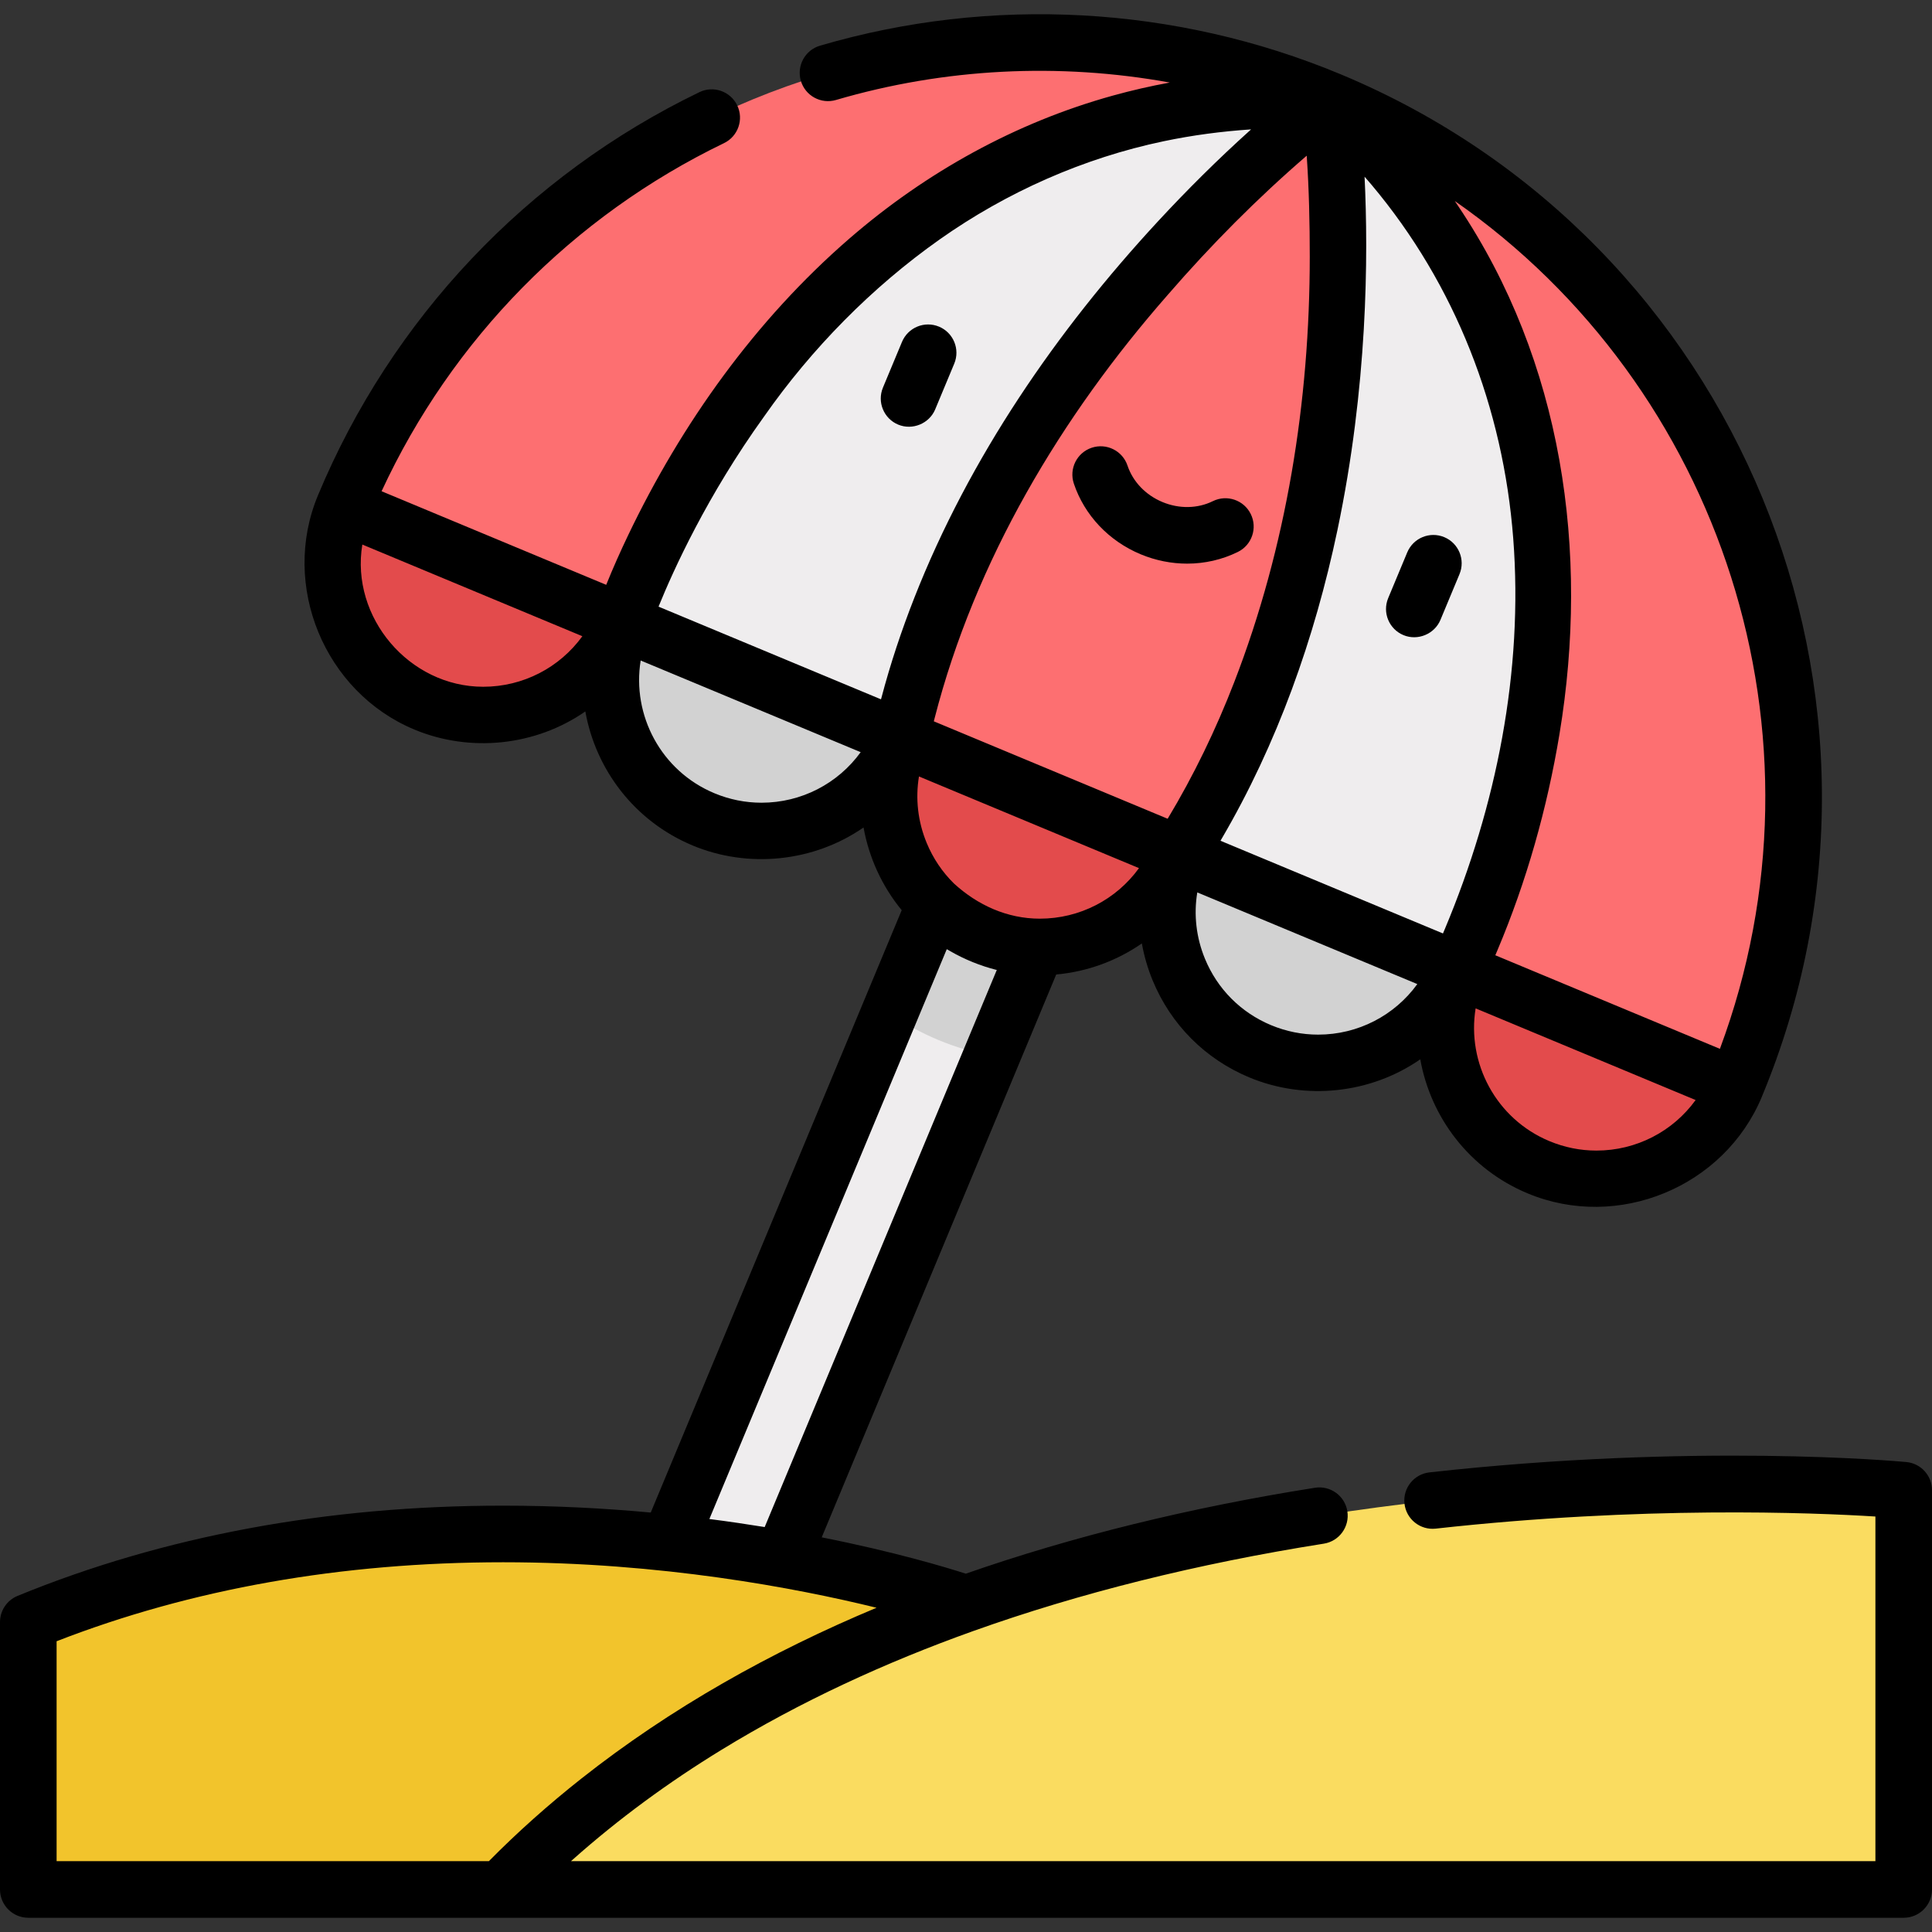 <?xml version="1.0" encoding="iso-8859-1"?>
<!-- Generator: Adobe Illustrator 19.0.0, SVG Export Plug-In . SVG Version: 6.00 Build 0)  -->
<svg version="1.1" id="Capa_1" xmlns="http://www.w3.org/2000/svg" xmlns:xlink="http://www.w3.org/1999/xlink" x="0px" y="0px"
	 viewBox="0 0 512 512" style="enable-background:new 0 0 512 512;" xml:space="preserve">
<rect x="0" y="0" width="512" height="512" fill="#333333" stroke="none"/>
<rect x="224.84" y="152.972" transform="matrix(-0.923 -0.385 0.385 -0.923 346.159 664.405)" style="fill:#EFEDEE;" width="29.352" height="289.234"/>
<path style="fill:#E34B4C;" d="M138.156,125.342l-46.975,8.87c-8.486,20.367,1.146,43.758,21.514,52.243l0,0
	c20.367,8.486,43.758-1.146,52.243-21.514L138.156,125.342z"/>
<path style="fill:#D2D2D2;" d="M281.583,158.453L235.72,268.532c4.016,2.771,8.341,5.155,12.951,7.075
	c4.596,1.915,9.326,3.307,14.148,4.204l45.858-110.069L281.583,158.453z"/>
<g>
	<path style="fill:#E34B4C;" d="M285.671,186.801l-46.976,8.87c-8.486,20.367,1.146,43.758,21.514,52.243l0,0
		c20.367,8.486,43.758-1.146,52.243-21.514L285.671,186.801z"/>
	<path style="fill:#E34B4C;" d="M433.185,248.261l-46.975,8.87l0,0c-8.486,20.367,1.146,43.758,21.514,52.243l0,0
		c20.367,8.486,43.758-1.146,52.243-21.514L433.185,248.261z"/>
</g>
<g>
	<path style="fill:#FD6F71;" d="M366.498,57.249L352.405,26.66l-0.005-0.013c0,0,0,0-0.013,0.005
		c-0.005,0.004-0.024,0.018-0.033,0.025l-27.891,9.349l-82.222,57.427l-29.35,70.446l25.801,31.768l73.76,30.731l46.974-8.867
		l25.399-60.963L366.498,57.249z"/>
	<path style="fill:#FD6F71;" d="M91.182,134.209l73.76,30.731l90.872-62.652l45.657-57.292l50.915-18.343
		c0.013-0.005,0.013-0.005,0.013-0.005C250.561-15.782,133.608,32.379,91.182,134.209z"/>
	<path style="fill:#FD6F71;" d="M459.965,287.856C502.391,186.026,454.23,69.073,352.4,26.647l0.005,0.013
		c0.003,0.003,0.006,0.006,0.01,0.009l-0.016-0.011l22.83,49.068l-8.527,72.762l19.506,108.639l0.008-0.002l-0.002,0.004
		L459.965,287.856z"/>
</g>
<g>
	<path style="fill:#D2D2D2;" d="M211.914,156.072l-46.975,8.87c-8.486,20.367,1.146,43.758,21.514,52.243l0,0
		c20.367,8.486,43.758-1.146,52.243-21.514L211.914,156.072z"/>
	<path style="fill:#D2D2D2;" d="M359.428,217.531l-46.975,8.87c-8.486,20.367,1.146,43.758,21.514,52.243l0,0
		c20.367,8.486,43.758-1.146,52.243-21.514L359.428,217.531z"/>
</g>
<g>
	<path style="fill:#EFEDEE;" d="M386.214,257.129l-73.76-30.731c55.799-86.762,40.16-198.23,39.951-199.738
		C455.56,121.213,386.214,257.129,386.214,257.129z"/>
	<path style="fill:#EFEDEE;" d="M238.694,195.667l-73.751-30.727c0,0,47.67-144.946,187.444-138.287
		C351.169,27.565,261.012,94.956,238.694,195.667z"/>
</g>
<path style="fill:#F2C42C;" d="M256,425.001c0,0-127.714-44.599-248.5,4.906v70.861h125.221l105.807-36.887L256,425.001z"/>
<path style="fill:#FADC60;" d="M504.5,394.962c0,0-247.529-23.297-371.779,105.807H504.5V394.962z"/>
<path d="M238.029,112.527c3.772,1.57,8.236-0.262,9.808-4.039l5.048-12.116c1.593-3.823-0.215-8.215-4.039-9.808
	c-3.824-1.593-8.214,0.215-9.808,4.039l-5.048,12.117C232.397,106.543,234.206,110.934,238.029,112.527z"/>
<path d="M371.925,168.313c3.775,1.572,8.233-0.26,9.808-4.039l5.048-12.117c1.593-3.823-0.215-8.214-4.039-9.808
	c-3.823-1.593-8.214,0.215-9.808,4.039l-5.048,12.116C366.293,162.328,368.102,166.72,371.925,168.313z"/>
<path d="M314.601,149.37c4.652,0,9.255-1.038,13.45-3.104c3.716-1.83,5.244-6.326,3.414-10.042s-6.326-5.244-10.042-3.414
	c-4.055,1.998-8.928,2.082-13.371,0.231c-4.442-1.851-7.814-5.37-9.251-9.656c-1.317-3.928-5.567-6.043-9.495-4.727
	c-3.927,1.316-6.043,5.568-4.727,9.495c2.813,8.39,9.266,15.218,17.704,18.734C306.261,148.545,310.451,149.37,314.601,149.37z"/>
<path d="M505.203,387.454c-2.249-0.211-55.899-5.094-126.377,2.739c-4.117,0.458-7.083,4.166-6.625,8.283s4.165,7.083,8.283,6.625
	c54.667-6.076,99.92-4.246,116.518-3.208v91.335H151.32c0.159-0.142,0.317-0.284,0.477-0.425
	c12.188-10.842,25.384-20.487,39.29-29.009c21.035-12.888,43.582-23.245,66.797-31.539c28.213-10.081,59.375-17.857,92.942-23.169
	c4.091-0.647,6.883-4.489,6.235-8.58c-0.647-4.091-4.489-6.882-8.58-6.236c-33.262,5.264-64.267,12.908-92.532,22.771
	c-5.385-1.733-18.906-5.797-38.185-9.629l62.144-149.16c8.292-0.754,16.076-3.645,22.698-8.234c0.595,3.313,1.535,6.589,2.848,9.775
	c4.826,11.72,13.927,20.858,25.627,25.733c14.805,6.169,32.132,4.35,45.309-4.798c2.749,15.371,12.994,29.089,28.448,35.527
	c23.919,9.965,52.097-1.664,62.051-25.552c0.008-0.019,0.012-0.038,0.019-0.056C510.82,185.17,460.755,63.625,355.283,19.682
	c-43.653-18.187-92.65-20.878-137.965-7.578c-3.975,1.167-6.25,5.335-5.084,9.309s5.333,6.25,9.309,5.084
	c28.78-8.448,59.164-9.939,88.461-4.624c-5.103,0.936-10.136,2.092-15.097,3.466c-25.727,7.124-49.483,20.308-69.645,37.743
	c-0.075,0.065-0.151,0.129-0.227,0.194c-24.875,21.576-44.418,48.976-58.589,78.599c-2.056,4.298-4.012,8.692-5.794,13.111
	l-59.529-24.802c18.656-40.291,50.641-72.876,90.749-92.254c3.729-1.802,5.292-6.286,3.49-10.016
	c-1.802-3.73-6.286-5.292-10.016-3.49c-45.67,22.066-81.571,60.016-101.09,106.865c-9.951,23.885,1.753,52.132,25.554,62.049
	c14.806,6.169,32.128,4.353,45.309-4.798c2.749,15.371,12.994,29.088,28.448,35.527c14.792,6.163,32.111,4.35,45.282-4.779
	c1.44,8.02,4.932,15.629,10.112,21.922l-66.508,159.631c-12.188-1.126-25.3-1.826-39.097-1.826
	c-46.688,0-89.99,8.045-128.701,23.911C1.839,424.081,0,426.823,0,429.867v70.861c0,4.142,3.358,7.5,7.5,7.5h497
	c4.142,0,7.5-3.358,7.5-7.5V394.921C512,391.052,509.056,387.817,505.203,387.454z M275.558,243.457
	c-8.616,0-16.459-3.566-22.743-9.313c-3.082-3.029-5.553-6.676-7.248-10.792c-2.327-5.65-3.004-11.702-2.033-17.584l58.31,24.294
	C295.831,238.375,286.145,243.457,275.558,243.457z M202.506,110.359c12.605-18.007,28.534-34.21,46.489-46.889
	c17.768-12.547,38.124-21.588,59.429-26.049c7.625-1.596,15.356-2.616,23.127-3.131c-0.078,0.07-0.162,0.147-0.24,0.218
	c-8.512,7.661-16.646,15.734-24.425,24.138c-26.87,29.03-49.967,62.614-64.557,99.72c-3.421,8.7-6.383,17.591-8.764,26.633
	c-0.029,0.11-0.063,0.218-0.092,0.329l-58.951-24.561c3.972-9.797,12.914-29.462,27.941-50.349
	C202.479,110.397,202.493,110.378,202.506,110.359z M363.451,48.943c22.307,26.546,34.913,59.237,37.57,93.72
	c2.716,35.258-4.476,70.952-18.083,103.442c-0.054,0.129-0.107,0.254-0.16,0.381c-0.128,0.302-0.255,0.604-0.377,0.889
	l-58.959-24.564c0.085-0.145,0.167-0.29,0.251-0.434c14.806-25.26,24.701-53.224,30.724-81.816
	c8.008-38.015,8.239-72.609,7.208-93.736C362.238,47.527,362.851,48.229,363.451,48.943z M247.471,191.158
	c0.065-0.257,0.131-0.514,0.197-0.771c10.742-41.853,33.518-80.007,61.859-112.315c0.024-0.028,0.049-0.056,0.073-0.084
	c11.325-13.071,23.56-25.397,36.657-36.695c0.012-0.011,0.025-0.021,0.037-0.032c0.004,0.064,0.009,0.127,0.013,0.191
	c0.604,8.855,0.792,17.715,0.792,26.588c0,38.334-6.157,76.921-20.019,112.748c-4.849,12.533-10.703,24.676-17.637,36.191
	L247.471,191.158z M349.318,274.187h-0.002c-4.28-0.001-8.474-0.844-12.465-2.507c-8.001-3.333-14.226-9.583-17.526-17.599
	c-2.327-5.65-3.004-11.702-2.033-17.584l58.311,24.294C369.587,269.105,359.902,274.187,349.318,274.187z M423.072,304.916
	c-4.28,0-8.474-0.844-12.464-2.506c-14.136-5.89-21.916-20.683-19.552-35.18l58.302,24.291
	C443.344,299.834,433.656,304.916,423.072,304.916z M455.793,277.952l-59.521-24.799c0.165-0.382,0.334-0.78,0.507-1.19
	c0.005-0.012,0.01-0.024,0.015-0.036c7.765-18.366,13.232-37.742,16.487-57.406c8.008-48.362,0.816-98.741-26.848-139.917
	c-0.225-0.335-0.446-0.673-0.674-1.007c-0.074-0.108-0.145-0.219-0.219-0.328C456.138,102.473,486.737,194.796,455.793,277.952z
	 M128.044,181.998c-19.57,0-35.213-18.369-32.024-37.689l58.311,24.294C148.316,176.916,138.63,181.998,128.044,181.998z
	 M201.803,212.728c0,0-0.001,0-0.002,0c-4.28-0.001-8.474-0.844-12.465-2.507c-14.136-5.89-21.916-20.683-19.551-35.18
	l58.303,24.291C222.073,207.645,212.387,212.728,201.803,212.728z M250.907,251.539c0.288,0.174,0.583,0.337,0.875,0.506
	c3.827,2.208,8.04,3.927,12.374,5.012L202.65,404.685c-4.662-0.757-9.554-1.476-14.66-2.13L250.907,251.539z M15,434.947
	c35.71-13.891,75.501-20.932,118.356-20.932c41.735,0,77.539,6.801,98.937,12.054c-27.877,11.647-54.517,26.542-78.254,45.297
	c-8.589,6.786-16.792,14.07-24.482,21.862H15V434.947z"/>
<g>
</g>
<g>
</g>
<g>
</g>
<g>
</g>
<g>
</g>
<g>
</g>
<g>
</g>
<g>
</g>
<g>
</g>
<g>
</g>
<g>
</g>
<g>
</g>
<g>
</g>
<g>
</g>
<g>
</g>
</svg>

